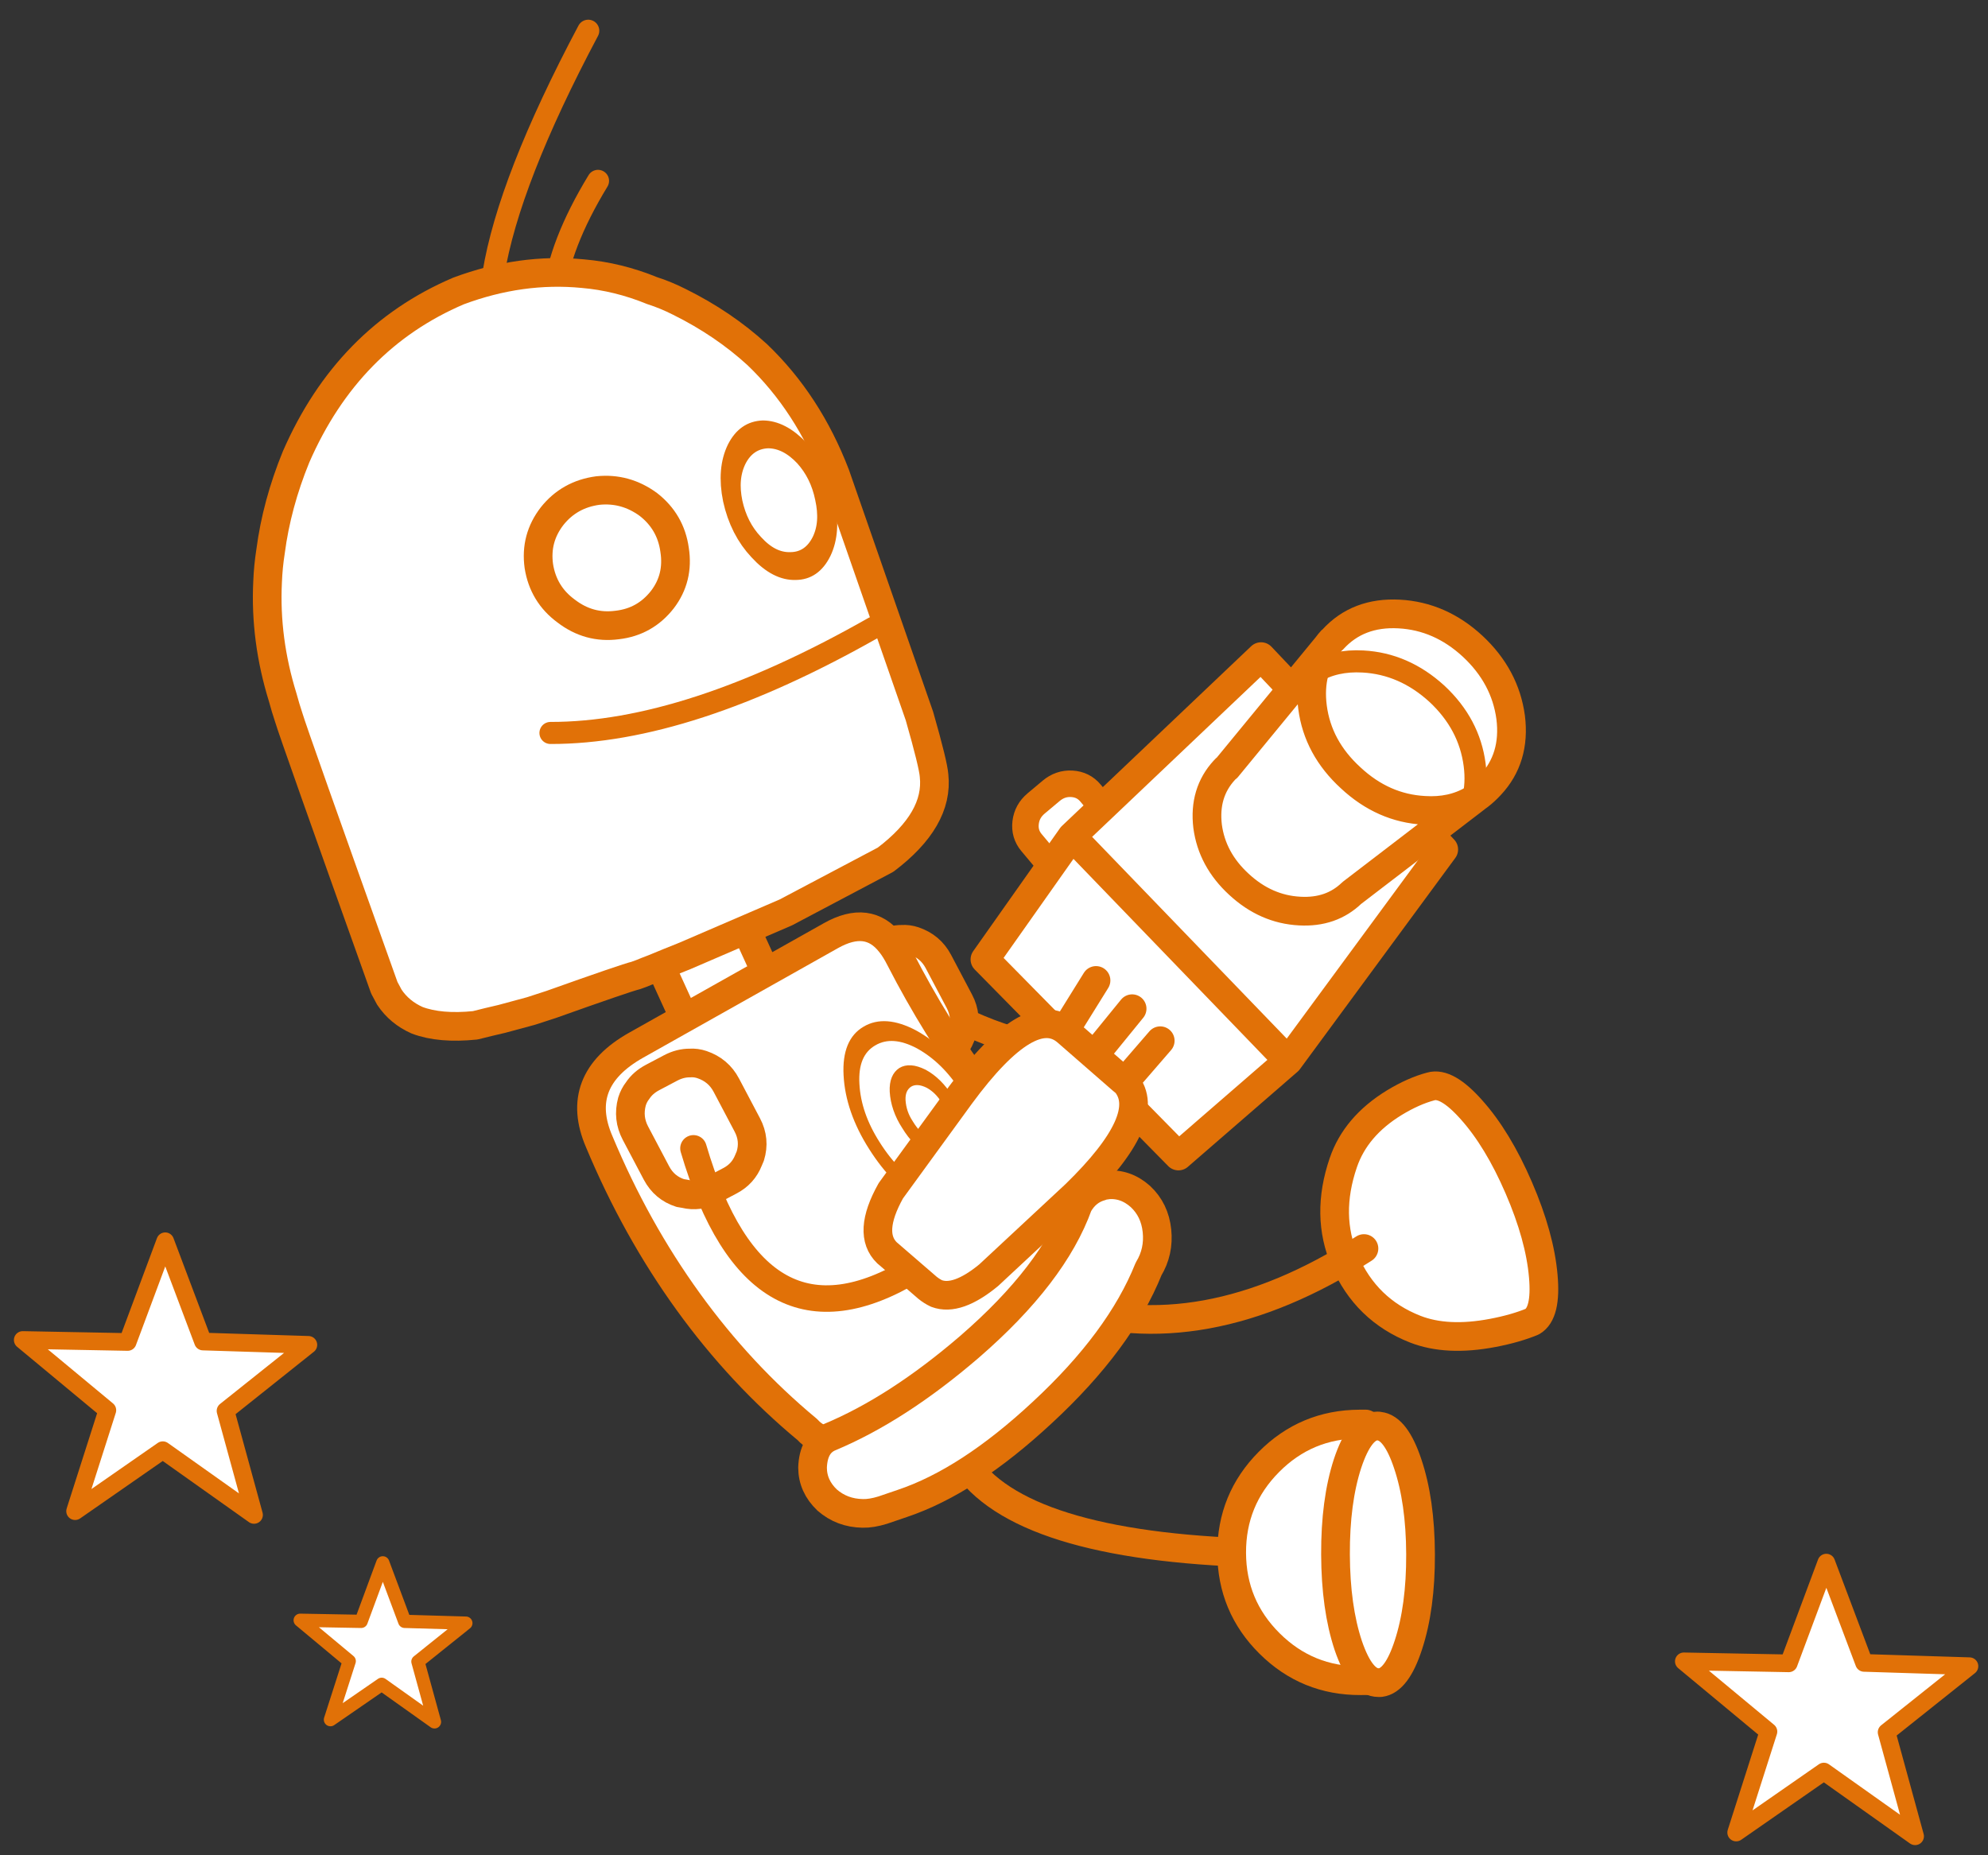 
<svg xmlns="http://www.w3.org/2000/svg" version="1.1" xmlns:xlink="http://www.w3.org/1999/xlink" preserveAspectRatio="none" x="0px" y="0px" width="450px" height="420px" viewBox="0 0 450 420">
<rect x="0" y="0" width="450" height="420" fill="#333333" stroke="none"/>
<defs>
<g id="pic_shoulder_0_Layer0_0_FILL">
<path fill="#FFFFFF" stroke="none" d="
M -9 -11.8
Q -11.65 -8.95 -11.65 -5.1
L -11.65 5.1
Q -11.65 8.95 -9 11.65 -8.65 11.95 -8.15 12.3 -5.7 14.45 -2.3 14.45
L 2.3 14.45
Q 5.65 14.45 8.15 12.3 8.6 11.95 8.95 11.65 11.65 8.95 11.65 5.1
L 11.65 -5.1
Q 11.65 -8.95 8.95 -11.8 7.95 -12.85 6.7 -13.4 4.75 -14.45 2.3 -14.45
L -2.3 -14.45
Q -4.8 -14.45 -6.7 -13.4 -7.95 -12.85 -9 -11.8 Z"/>
</g>

<g id="pic_neck_0_Layer0_0_FILL">
<path fill="#FFFFFF" stroke="none" d="
M 10.55 -12.8
L -10.55 -12.8 -10.55 12.8 10.55 12.8 10.55 -12.8 Z"/>
</g>

<g id="pic_foot2_0_Layer1_0_FILL">
<path fill="#FFFFFF" stroke="none" d="
M 20.55 -6.7
Q 11.2 -15.2 0 -15.2 -12.1 -15.2 -20.55 -6.7 -26 -1.2 -28.3 9.1 -29.45 14.25 -29.5 18.35 -29.05 22.05 -21.05 24.7 -12.5 27.55 -0.45 27.55 11.6 27.55 20.1 24.7 28.1 22.05 28.55 18.35 29.15 14.35 28.45 9.3 27 -0.85 20.55 -6.7 Z"/>
</g>

<g id="star_0_Layer0_0_FILL">
<path fill="#FFFFFF" stroke="none" d="
M -0.05 -30.95
L -8.55 -8.15 -32.3 -8.6 -13.15 7.3 -20.45 30.15 -0.6 16.35 20.05 31 13.6 7.45 32.35 -7.5 8.5 -8.25 -0.05 -30.95 Z"/>
</g>

<g id="pic_body_0_Layer0_0_FILL">
<path fill="#FFFFFF" stroke="none" d="
M 42.9 -33.4
Q 43.3 -35.9 43.2 -37.65 42.9 -45.85 33.25 -46.95 9.4 -49.7 -17.1 -52.7 -33.45 -54.55 -36.7 -39.85 -41.6 -18.95 -41.6 1.4 -41.6 21.7 -36.7 40.7 -36.55 42.25 -35.75 43.8 -31.35 53.85 -17.25 52.4 9.4 49.45 33.25 46.95 43 45.75 43.45 37.75 43.6 36.7 43.45 35.7 37.65 1 42.9 -33.4 Z"/>
</g>

<g id="pic_rim_0_Layer0_0_FILL">
<path fill="#FFFFFF" stroke="none" d="
M 43.05 -22.3
Q 46.2 -25.85 46.25 -30.3 46.2 -34.85 43.05 -37.7 42.8 -37.8 42.7 -38 42.35 -38.25 42 -38.4 39.05 -40.3 35.35 -39.45 19.9 -33 -5.15 -35.95 -26.55 -38.55 -41.6 -45.55 -45.25 -47.2 -49.3 -43.75 -52.4 -40.9 -52.5 -36.35 -52.4 -31.85 -49.3 -28.35 -48 -26.85 -45.7 -25.5 -42.95 -24 -41.6 -23.25 -27.75 -15.55 -4.9 -13.7 18.95 -11.7 35.35 -17.85 39.9 -18.75 43.05 -22.3 Z"/>
</g>

<g id="pic_head_0_Layer0_0_FILL">
<path fill="#FFFFFF" stroke="none" d="
M 49.65 -59.35
Q 47.25 -62 44.8 -63.95 38.7 -69.7 31.5 -73.2 18.9 -79.5 3.75 -79.65 -23.5 -78.65 -44.1 -57.75 -52.05 -49.3 -57.2 -39.8 -58.95 -36.75 -60.3 -33.6 -65.6 -21.6 -66.5 -7.85 -66.75 -5.45 -66.85 -3.15 -67.15 0.4 -68.6 61.8
L -68.3 64.2
Q -67.4 68.25 -64.3 71.35 -60.15 75.05 -52.4 77.15 -49.4 77.5 -46.25 77.95 -42.8 78.3 -39.45 78.65 -37.15 78.75 -34.7 78.9 -16.55 79.35 -14.4 79.65 -13 79.7 -11.75 79.65 -10.85 79.65 -10.1 79.65 -6.4 79.55 -2.35 79.5
L 22.5 78.5 47.9 75.45
Q 62.45 71.25 65 61.6 65.75 59.15 66.75 47.8
L 68.6 -10.15
Q 68.6 -27.5 61.8 -41.9 57.15 -51.2 49.65 -59.35 Z"/>
</g>

<g id="cameraButton_0_Layer0_0_FILL">
<path fill="#FFFFFF" stroke="none" d="
M 680.05 1538.75
L 675.95 1538.75
Q 673.45 1538.75 671.7 1540.5 669.95 1542.25 669.95 1544.75
L 669.95 1557.55
Q 669.95 1560.05 671.7 1561.8 673.45 1563.55 675.95 1563.55
L 680.05 1563.55
Q 682.55 1563.55 684.3 1561.8 686.05 1560.05 686.05 1557.55
L 686.05 1544.75
Q 686.05 1542.25 684.3 1540.5 682.55 1538.75 680.05 1538.75 Z"/>
</g>

<g id="cameraBase_0_Layer0_0_FILL">
<path fill="#FFFFFF" stroke="none" d="
M -51.9 12.05
L -8.1 56.55 16.75 35 -32.25 -15.8 -51.9 12.05
M 51.95 -12.85
L 10.6 -56.5 -32.25 -15.8 16.75 35 51.95 -12.85 Z"/>
</g>

<g id="cameraLens_0_Layer0_0_FILL">
<path fill="#FFFFFF" stroke="none" d="
M -10.15 -20.4
Q -9.3 -23.55 -7.3 -26.3
L -29.9 1.2
Q -30.2 1.4 -30.5 1.75 -35.2 6.85 -34.3 14.45 -33.3 22 -27.2 27.6 -21.1 33.25 -13.45 33.65 -6.3 34.05 -1.65 29.55
L 25.7 8.6
Q 25.75 8.5 25.75 8.45 21 11.25 14.75 10.85 5.45 10.35 -1.9 3.5 -9.35 -3.3 -10.55 -12.5 -11.1 -16.8 -10.15 -20.4
M 17.6 -15.55
Q 10.15 -22.35 0.85 -22.85 -5.45 -23.2 -10.15 -20.4 -11.1 -16.8 -10.55 -12.5 -9.35 -3.3 -1.9 3.5 5.45 10.35 14.75 10.85 21 11.25 25.75 8.45 26.7 4.8 26.15 0.55 24.95 -8.7 17.6 -15.55
M 0.85 -22.85
Q 10.15 -22.35 17.6 -15.55 24.95 -8.7 26.15 0.55 26.7 4.8 25.75 8.45 26.2 8.2 26.6 7.9 26.85 7.7 27.15 7.5 28.45 6.5 29.7 5.15 35.45 -1 34.3 -10.2 33.05 -19.45 25.7 -26.3 18.35 -33.1 9.05 -33.6 -0.25 -34.1 -5.95 -27.85 -6.05 -27.8 -6.15 -27.7 -6.75 -27.05 -7.3 -26.3 -9.3 -23.55 -10.15 -20.4 -5.45 -23.2 0.85 -22.85 Z"/>
</g>

<g id="pic_foot1_0_Layer1_0_FILL">
<path fill="#FFFFFF" stroke="none" d="
M -0.1 -11.85
Q -12.15 -11.85 -20.65 -3.35 -29.15 5.15 -29.15 17.2 -29.15 17.9 -29.15 18.6
L 28.95 18.6
Q 28.95 17.9 28.95 17.2 28.95 5.15 20.45 -3.35 11.95 -11.85 -0.1 -11.85 Z"/>
</g>

<g id="pic_foot1_0_Layer0_0_FILL">
<path fill="#FFFFFF" stroke="none" d="
M 20 28.05
Q 28 25.4 28.45 21.7 28.5 21.5 28.5 21.25 28.5 17.3 20 14.45 11.5 11.65 -0.55 11.65 -12.6 11.65 -21.15 14.45 -29.6 17.3 -29.6 21.25 -29.6 21.5 -29.6 21.7 -29.15 25.4 -21.15 28.05 -12.6 30.9 -0.55 30.9 11.5 30.9 20 28.05 Z"/>
</g>

<g id="pic_foream_0_Layer0_0_FILL">
<path fill="#FFFFFF" stroke="none" d="
M -7.75 -28.1
Q -18.7 -28.4 -17.3 -1.7
L -15.75 25.1
Q -13.8 36.05 -7.45 36.55 -7.3 36.55 -7.1 36.55
L 4.6 36.85
Q 5.85 36.85 7.05 36.55 11.75 34.95 13.55 25.85
L 17.15 -0.8
Q 19.95 -25.7 9.95 -27.6 9.35 -27.6 8.8 -27.6
L -7.75 -28.1 Z"/>
</g>

<g id="star_6_0_Layer0_0_FILL">
<path fill="#FFFFFF" stroke="none" d="
M -0.05 -18
L -4.95 -4.75 -18.75 -5 -7.65 4.25 -11.9 17.5 -0.3 9.5 11.65 18 7.9 4.35 18.75 -4.35 4.9 -4.75 -0.05 -18 Z"/>
</g>

<path id="pic_arm1_0_Layer0_0_1_STROKES" stroke="#E17107" stroke-width="6" stroke-linejoin="round" stroke-linecap="round" fill="none" d="
M -23.65 -12.75
Q -2.5 33.75 29.6 7.4"/>

<path id="pic_shoulder_0_Layer0_0_1_STROKES" stroke="#E17107" stroke-width="6.5" stroke-linejoin="round" stroke-linecap="round" fill="none" d="
M -2.3 14.45
L 2.3 14.45
Q 5.65 14.45 8.15 12.3 8.6 11.95 8.95 11.65 11.65 8.95 11.65 5.1
L 11.65 -5.1
Q 11.65 -8.95 8.95 -11.8 7.95 -12.85 6.7 -13.4 4.75 -14.45 2.3 -14.45
L -2.3 -14.45
Q -4.8 -14.45 -6.7 -13.4 -7.95 -12.85 -9 -11.8 -11.65 -8.95 -11.65 -5.1
L -11.65 5.1
Q -11.65 8.95 -9 11.65 -8.65 11.95 -8.15 12.3 -5.7 14.45 -2.3 14.45 Z"/>

<path id="pic_neck_0_Layer0_0_1_STROKES" stroke="#E17107" stroke-width="6.5" stroke-linejoin="round" stroke-linecap="round" fill="none" d="
M 10.55 -12.8
L 10.55 12.8
M -10.55 12.8
L -10.55 -12.8"/>

<path id="pic_foot2_0_Layer1_0_1_STROKES" stroke="#E17107" stroke-width="6.5" stroke-linejoin="round" stroke-linecap="round" fill="none" d="
M -29.5 18.35
Q -29.45 14.25 -28.3 9.1 -26 -1.2 -20.55 -6.7 -12.1 -15.2 0 -15.2 11.2 -15.2 20.55 -6.7 27 -0.85 28.45 9.3 29.15 14.35 28.55 18.35 28.1 22.05 20.1 24.7 11.6 27.55 -0.45 27.55 -12.5 27.55 -21.05 24.7 -29.05 22.05 -29.5 18.35 Z"/>

<path id="pic_leg2_0_Layer0_0_1_STROKES" stroke="#E17107" stroke-width="6.5" stroke-linejoin="round" stroke-linecap="round" fill="none" d="
M -24.5 10.05
Q 9.6 12.65 39.4 -19.25"/>

<path id="pic_leg1_0_Layer0_0_1_STROKES" stroke="#E17107" stroke-width="6.5" stroke-linejoin="round" stroke-linecap="round" fill="none" d="
M -39 3.55
Q -22.9 20.05 32.05 13.3"/>

<path id="pic_antenna_0_Layer0_0_1_STROKES" stroke="#E17107" stroke-width="5" stroke-linejoin="round" stroke-linecap="round" fill="none" d="
M 9.55 -21.15
Q 2.85 -5.55 3.3 5.7
M 2.6 -54.5
Q -10.5 -18.35 -10.95 3
L -8.1 34.8"/>

<path id="star_0_Layer0_0_1_STROKES" stroke="#E17107" stroke-width="4" stroke-linejoin="round" stroke-linecap="round" fill="none" d="
M 20.05 31
L -0.6 16.35 -20.45 30.15 -13.15 7.3 -32.3 -8.6 -8.55 -8.15 -0.05 -30.95 8.5 -8.25 32.35 -7.5 13.6 7.45 20.05 31 Z"/>

<path id="pic_body_0_Layer0_0_1_STROKES" stroke="#E17107" stroke-width="6.5" stroke-linejoin="round" stroke-linecap="round" fill="none" d="
M 43.45 35.7
Q 37.65 1 42.9 -33.4 43.3 -35.9 43.2 -37.65 42.9 -45.85 33.25 -46.95 9.4 -49.7 -17.1 -52.7 -33.45 -54.55 -36.7 -39.85 -41.6 -18.95 -41.6 1.4 -41.6 21.7 -36.7 40.7 -36.55 42.25 -35.75 43.8 -31.35 53.85 -17.25 52.4 9.4 49.45 33.25 46.95 43 45.75 43.45 37.75 43.6 36.7 43.45 35.7 Z"/>

<path id="pic_rim_0_Layer0_0_1_STROKES" stroke="#E17107" stroke-width="6.5" stroke-linejoin="round" stroke-linecap="round" fill="none" d="
M 42 -38.4
Q 42.35 -38.25 42.7 -38 42.8 -37.8 43.05 -37.7 46.2 -34.85 46.25 -30.3 46.2 -25.85 43.05 -22.3 39.9 -18.75 35.35 -17.85 18.95 -11.7 -4.9 -13.7 -27.75 -15.55 -41.6 -23.25 -42.95 -24 -45.7 -25.5 -48 -26.85 -49.3 -28.35 -52.4 -31.85 -52.5 -36.35 -52.4 -40.9 -49.3 -43.75 -45.25 -47.2 -41.6 -45.55 -26.55 -38.55 -5.15 -35.95 19.9 -33 35.35 -39.45 39.05 -40.3 42 -38.4 Z"/>

<path id="pic_head_0_Layer0_0_1_STROKES" stroke="#E17107" stroke-width="6.5" stroke-linejoin="round" stroke-linecap="round" fill="none" d="
M 66.75 47.8
L 68.6 -10.15
Q 68.6 -27.5 61.8 -41.9 57.15 -51.2 49.65 -59.35 47.25 -62 44.8 -63.95 38.7 -69.7 31.5 -73.2 18.9 -79.5 3.75 -79.65 -23.5 -78.65 -44.1 -57.75 -52.05 -49.3 -57.2 -39.8 -58.95 -36.75 -60.3 -33.6 -65.6 -21.6 -66.5 -7.85 -66.75 -5.45 -66.85 -3.15 -67.15 0.4 -68.6 61.8
L -68.3 64.2
Q -67.4 68.25 -64.3 71.35 -60.15 75.05 -52.4 77.15 -49.4 77.5 -46.25 77.95 -42.8 78.3 -39.45 78.65 -37.15 78.75 -34.7 78.9 -16.55 79.35 -14.4 79.65 -13 79.7 -11.75 79.65 -10.85 79.65 -10.1 79.65 -6.4 79.55 -2.35 79.5
L 22.5 78.5 47.9 75.45
Q 62.45 71.25 65 61.6 65.75 59.15 66.75 47.8 Z"/>

<path id="pic_chestIcon_0_Layer0_0_1_STROKES" stroke="#E17107" stroke-width="5" stroke-linejoin="round" stroke-linecap="round" fill="none" d="
M -3.15 6.75
Q -0.3 9.75 3.55 9.5 7.35 9.65 10.15 6.6 12.85 3.95 12.8 -0.05 12.9 -3.8 10.15 -6.6 7.2 -9.35 3.4 -9.4 -0.55 -9.35 -3.15 -6.75 -6.05 -3.75 -5.95 -0.05 -6.1 4.1 -3.15 6.75 Z
M -15.3 15.45
Q -8.95 22.05 0.05 21.65 9 21.65 15.4 15.25 21.6 8.95 21.65 -0.1 21.6 -8.8 15.3 -15.3 9.05 -21.5 0.15 -21.65 -8.95 -21.85 -15.2 -15.5 -21.65 -9 -21.6 -0.05 -21.6 9.2 -15.3 15.45 Z"/>

<path id="cameraButton_0_Layer0_0_1_STROKES" stroke="#E17107" stroke-width="6" stroke-linejoin="round" stroke-linecap="round" fill="none" d="
M -9.822 -8.235
L -6.417 -11.088
Q -4.341 -12.828 -1.742 -12.68 0.856 -12.532 2.491 -10.58
L 10.865 -0.59
Q 12.501 1.361 12.192 3.945 11.884 6.528 9.808 8.268
L 6.403 11.121
Q 4.326 12.861 1.728 12.713 -0.87 12.565 -2.506 10.614
L -10.879 0.624
Q -12.515 -1.327 -12.206 -3.911 -11.898 -6.495 -9.822 -8.235 Z"/>

<path id="cameraBase_0_Layer0_0_1_STROKES" stroke="#E17107" stroke-width="6.5" stroke-linejoin="round" stroke-linecap="round" fill="none" d="
M -32.25 -15.8
L 10.6 -56.5 51.95 -12.85 16.75 35 -8.1 56.55 -51.9 12.05 -32.25 -15.8 16.75 35"/>

<path id="cameraLens_0_Layer0_0_1_STROKES" stroke="#E17107" stroke-width="6.5" stroke-linejoin="round" stroke-linecap="round" fill="none" d="
M 25.75 8.45
Q 26.2 8.2 26.6 7.9 26.85 7.7 27.15 7.5 28.45 6.5 29.7 5.15 35.45 -1 34.3 -10.2 33.05 -19.45 25.7 -26.3 18.35 -33.1 9.05 -33.6 -0.25 -34.1 -5.95 -27.85 -6.05 -27.8 -6.15 -27.7 -6.75 -27.05 -7.3 -26.3 -9.3 -23.55 -10.15 -20.4 -11.1 -16.8 -10.55 -12.5 -9.35 -3.3 -1.9 3.5 5.45 10.35 14.75 10.85 21 11.25 25.75 8.45 Z
M 26.6 7.9
L 25.7 8.6 -1.65 29.55
Q -6.3 34.05 -13.45 33.65 -21.1 33.25 -27.2 27.6 -33.3 22 -34.3 14.45 -35.2 6.85 -30.5 1.75 -30.2 1.4 -29.9 1.2
L -7.3 -26.3"/>

<path id="cameraLens_0_Layer0_0_2_STROKES" stroke="#E17107" stroke-width="5" stroke-linejoin="round" stroke-linecap="round" fill="none" d="
M -10.15 -20.4
Q -5.45 -23.2 0.85 -22.85 10.15 -22.35 17.6 -15.55 24.95 -8.7 26.15 0.55 26.7 4.8 25.75 8.45 25.75 8.5 25.7 8.6"/>

<path id="pic_eye_0_Layer0_0_1_STROKES" stroke="#E17107" stroke-width="6.5" stroke-linejoin="round" stroke-linecap="round" fill="none" d="
M -15.15 -3.25
Q -16.25 3.1 -12.6 8.35 -8.95 13.85 -2.65 15.1 3.55 16.45 8.9 12.95 14.05 9.5 15.15 3.15 16.35 -3.1 12.85 -8.45 9.15 -13.75 3 -15.15 -3.35 -16.4 -8.65 -13 -13.95 -9.5 -15.15 -3.25 Z"/>

<path id="pic_foot1_0_Layer1_0_1_STROKES" stroke="#E17107" stroke-width="6.5" stroke-linejoin="round" stroke-linecap="round" fill="none" d="
M 28.95 17.2
Q 28.95 17.9 28.95 18.6
L -29.15 18.6
Q -29.15 17.9 -29.15 17.2 -29.15 5.15 -20.65 -3.35 -12.15 -11.85 -0.1 -11.85 11.95 -11.85 20.45 -3.35 28.95 5.15 28.95 17.2 Z"/>

<path id="pic_foot1_0_Layer0_0_1_STROKES" stroke="#E17107" stroke-width="6.5" stroke-linejoin="round" stroke-linecap="round" fill="none" d="
M -29.6 21.7
Q -29.6 21.5 -29.6 21.25 -29.6 17.3 -21.15 14.45 -12.6 11.65 -0.55 11.65 11.5 11.65 20 14.45 28.5 17.3 28.5 21.25 28.5 21.5 28.45 21.7 28 25.4 20 28.05 11.5 30.9 -0.55 30.9 -12.6 30.9 -21.15 28.05 -29.15 25.4 -29.6 21.7 Z"/>

<path id="pic_finger_0_Layer0_0_1_STROKES" stroke="#E17107" stroke-width="6.5" stroke-linejoin="round" stroke-linecap="round" fill="none" d="
M 0 -2.65
L 0 9.85"/>

<path id="pic_foream_0_Layer0_0_1_STROKES" stroke="#E17107" stroke-width="6.5" stroke-linejoin="round" stroke-linecap="round" fill="none" d="
M -7.1 36.55
L 4.6 36.85
Q 5.85 36.85 7.05 36.55 11.75 34.95 13.55 25.85
L 17.15 -0.8
Q 19.95 -25.7 9.95 -27.6 9.35 -27.6 8.8 -27.6
L -7.75 -28.1
Q -18.7 -28.4 -17.3 -1.7
L -15.75 25.1
Q -13.8 36.05 -7.45 36.55 -7.3 36.55 -7.1 36.55 Z"/>

<path id="pic_mouth_0_Layer0_0_1_STROKES" stroke="#E17107" stroke-width="5" stroke-linejoin="round" stroke-linecap="round" fill="none" d="
M -54.05 -10.15
Q -27.9 6.8 20.5 9.55"/>

<path id="star_6_0_Layer0_0_1_STROKES" stroke="#E17107" stroke-width="3" stroke-linejoin="round" stroke-linecap="round" fill="none" d="
M 11.65 18
L -0.3 9.5 -11.9 17.5 -7.65 4.25 -18.75 -5 -4.95 -4.75 -0.05 -18 4.9 -4.75 18.75 -4.35 7.9 4.35 11.65 18 Z"/>
</defs>

<g transform="matrix( 1, 0, 0, 1, 224.95,210.35) ">
<g transform="matrix( 0.807, -0.588, 0.588, 0.807, 12.55,13.45) ">
<g transform="matrix( 1, 0, 0, 1, 0,0) ">
<use xlink:href="#pic_arm1_0_Layer0_0_1_STROKES"/>
</g>
</g>

<g transform="matrix( 0.883, -0.466, 0.466, 0.883, -20.45,17.25) ">
<g transform="matrix( 1, 0, 0, 1, 0,0) ">
<use xlink:href="#pic_shoulder_0_Layer0_0_FILL"/>

<use xlink:href="#pic_shoulder_0_Layer0_0_1_STROKES"/>
</g>
</g>

<g transform="matrix( 0.909, -0.415, 0.415, 0.909, -61.7,13.05) ">
<g transform="matrix( 1, 0, 0, 1, 0,0) ">
<use xlink:href="#pic_neck_0_Layer0_0_FILL"/>

<use xlink:href="#pic_neck_0_Layer0_0_1_STROKES"/>
</g>
</g>

<g transform="matrix( -0.396, -0.917, 0.917, -0.396, 93.4,69.05) ">
<g transform="matrix( 1, 0, 0, 1, 0,0) ">
<use xlink:href="#pic_foot2_0_Layer1_0_FILL"/>

<use xlink:href="#pic_foot2_0_Layer1_0_1_STROKES"/>
</g>
</g>

<g transform="matrix( 0.968, 0.247, -0.247, 0.968, 40.9,81.2) ">
<g transform="matrix( 1, 0, 0, 1, 0,0) ">
<use xlink:href="#pic_leg2_0_Layer0_0_1_STROKES"/>
</g>
</g>

<g transform="matrix( 0.99, 0.14, -0.14, 0.99, 33.15,123.65) ">
<g transform="matrix( 1, 0, 0, 1, 0,0) ">
<use xlink:href="#pic_leg1_0_Layer0_0_1_STROKES"/>
</g>
</g>

<g transform="matrix( 0.99, 0.14, -0.14, 0.99, -102,-149.8) ">
<g transform="matrix( 1, 0, 0, 1, 0,0) ">
<use xlink:href="#pic_antenna_0_Layer0_0_1_STROKES"/>
</g>
</g>

<g transform="matrix( 1, 0, 0, 1, -187.5,101.6) ">
<g transform="matrix( 1, 0, 0, 1, 0,0) ">
<use xlink:href="#star_0_Layer0_0_FILL"/>

<use xlink:href="#star_0_Layer0_0_1_STROKES"/>
</g>
</g>

<g transform="matrix( 0.809, -0.585, 0.585, 0.809, -36.3,58.9) ">
<g transform="matrix( 1, 0, 0, 1, 0,0) ">
<use xlink:href="#pic_body_0_Layer0_0_FILL"/>

<use xlink:href="#pic_body_0_Layer0_0_1_STROKES"/>
</g>
</g>

<g transform="matrix( 0.673, -0.737, 0.737, 0.673, 24.4,115) ">
<g transform="matrix( 1, 0, 0, 1, 0,0) ">
<use xlink:href="#pic_rim_0_Layer0_0_FILL"/>

<use xlink:href="#pic_rim_0_Layer0_0_1_STROKES"/>
</g>
</g>

<g transform="matrix( 0.932, -0.358, 0.358, 0.932, -96.15,-68.9) ">
<g transform="matrix( 1, 0, 0, 1, 0,0) ">
<use xlink:href="#pic_head_0_Layer0_0_FILL"/>

<use xlink:href="#pic_head_0_Layer0_0_1_STROKES"/>
</g>
</g>

<g transform="matrix( 0.479, -0.303, 0.534, 0.844, -16.65,42.5) ">
<g transform="matrix( 1, 0, 0, 1, 0,0) ">
<use xlink:href="#pic_chestIcon_0_Layer0_0_1_STROKES"/>
</g>
</g>

<g transform="matrix( 0.883, -0.466, 0.466, 0.883, -68.45,45.25) ">
<g transform="matrix( 1, 0, 0, 1, 0,0) ">
<use xlink:href="#pic_shoulder_0_Layer0_0_FILL"/>

<use xlink:href="#pic_shoulder_0_Layer0_0_1_STROKES"/>
</g>
</g>

<g transform="matrix( 1, 0, 0, 1, 20.1,-19.4) ">
<g transform="matrix( 0.83, -0.696, 0.654, 0.78, -1577.85,-738.8) ">
<use xlink:href="#cameraButton_0_Layer0_0_FILL"/>

<use xlink:href="#cameraButton_0_Layer0_0_1_STROKES" transform="matrix( 0.707, 0.631, -0.593, 0.753, 678,1551.1) "/>
</g>
</g>

<g transform="matrix( 1, 0, 0, 1, 49.9,-5.2) ">
<g transform="matrix( 1, 0, 0, 1, 0,0) ">
<use xlink:href="#cameraBase_0_Layer0_0_FILL"/>

<use xlink:href="#cameraBase_0_Layer0_0_1_STROKES"/>
</g>
</g>

<g transform="matrix( 1, 0, 0, 1, 82.7,-37.75) ">
<g transform="matrix( 1, 0, 0, 1, 0,0) ">
<use xlink:href="#cameraLens_0_Layer0_0_FILL"/>

<use xlink:href="#cameraLens_0_Layer0_0_1_STROKES"/>

<use xlink:href="#cameraLens_0_Layer0_0_2_STROKES"/>
</g>
</g>

<g transform="matrix( 0.946, -0.322, 0.322, 0.946, -87.6,-84) ">
<g transform="matrix( 1, 0, 0, 1, 0,0) ">
<use xlink:href="#pic_eye_0_Layer0_0_1_STROKES"/>
</g>
</g>

<g transform="matrix( 0.62, -0.211, 0.322, 0.946, -48.65,-97.05) ">
<g transform="matrix( 1, 0, 0, 1, 0,0) ">
<use xlink:href="#pic_eye_0_Layer0_0_1_STROKES"/>
</g>
</g>

<g transform="matrix( -0.004, -1, 1, -0.004, 65.7,141.05) ">
<g transform="matrix( 1, 0, 0, 1, 0,0) ">
<use xlink:href="#pic_foot1_0_Layer1_0_FILL"/>

<use xlink:href="#pic_foot1_0_Layer1_0_1_STROKES"/>
</g>

<g transform="matrix( 1, 0, 0, 1, 0,0) ">
<use xlink:href="#pic_foot1_0_Layer0_0_FILL"/>

<use xlink:href="#pic_foot1_0_Layer0_0_1_STROKES"/>
</g>
</g>

<g transform="matrix( 0.99, 0.14, -0.14, 0.99, -46.35,65.55) ">
<g transform="matrix( 1, 0, 0, 1, 0,0) ">
<use xlink:href="#pic_arm1_0_Layer0_0_1_STROKES"/>
</g>
</g>

<g transform="matrix( 0.755, 0.653, -0.653, 0.755, 35.95,27.25) ">
<g transform="matrix( 1, 0, 0, 1, 0,0) ">
<use xlink:href="#pic_finger_0_Layer0_0_1_STROKES"/>
</g>
</g>

<g transform="matrix( 0.848, 0.527, -0.527, 0.848, 21.75,13.85) ">
<g transform="matrix( 1, 0, 0, 1, 0,0) ">
<use xlink:href="#pic_finger_0_Layer0_0_1_STROKES"/>
</g>
</g>

<g transform="matrix( 0.774, 0.63, -0.63, 0.774, 29.65,20.05) ">
<g transform="matrix( 1, 0, 0, 1, 0,0) ">
<use xlink:href="#pic_finger_0_Layer0_0_1_STROKES"/>
</g>
</g>

<g transform="matrix( 0.772, 0.633, -0.633, 0.772, 4.75,49.8) ">
<g transform="matrix( 1, 0, 0, 1, 0,0) ">
<use xlink:href="#pic_foream_0_Layer0_0_FILL"/>

<use xlink:href="#pic_foream_0_Layer0_0_1_STROKES"/>
</g>
</g>

<g transform="matrix( 0.839, -0.542, 0.542, 0.839, -49.5,-65.2) ">
<g transform="matrix( 1, 0, 0, 1, 0,0) ">
<use xlink:href="#pic_mouth_0_Layer0_0_1_STROKES"/>
</g>
</g>

<g transform="matrix( 1, 0, 0, 1, 188.5,174.35) ">
<g transform="matrix( 1, 0, 0, 1, 0,0) ">
<use xlink:href="#star_0_Layer0_0_FILL"/>

<use xlink:href="#star_0_Layer0_0_1_STROKES"/>
</g>
</g>

<g transform="matrix( 1, 0, 0, 1, -138.25,161.45) ">
<g transform="matrix( 1, 0, 0, 1, 0,0) ">
<use xlink:href="#star_6_0_Layer0_0_FILL"/>

<use xlink:href="#star_6_0_Layer0_0_1_STROKES"/>
</g>
</g>
</g>
</svg>
